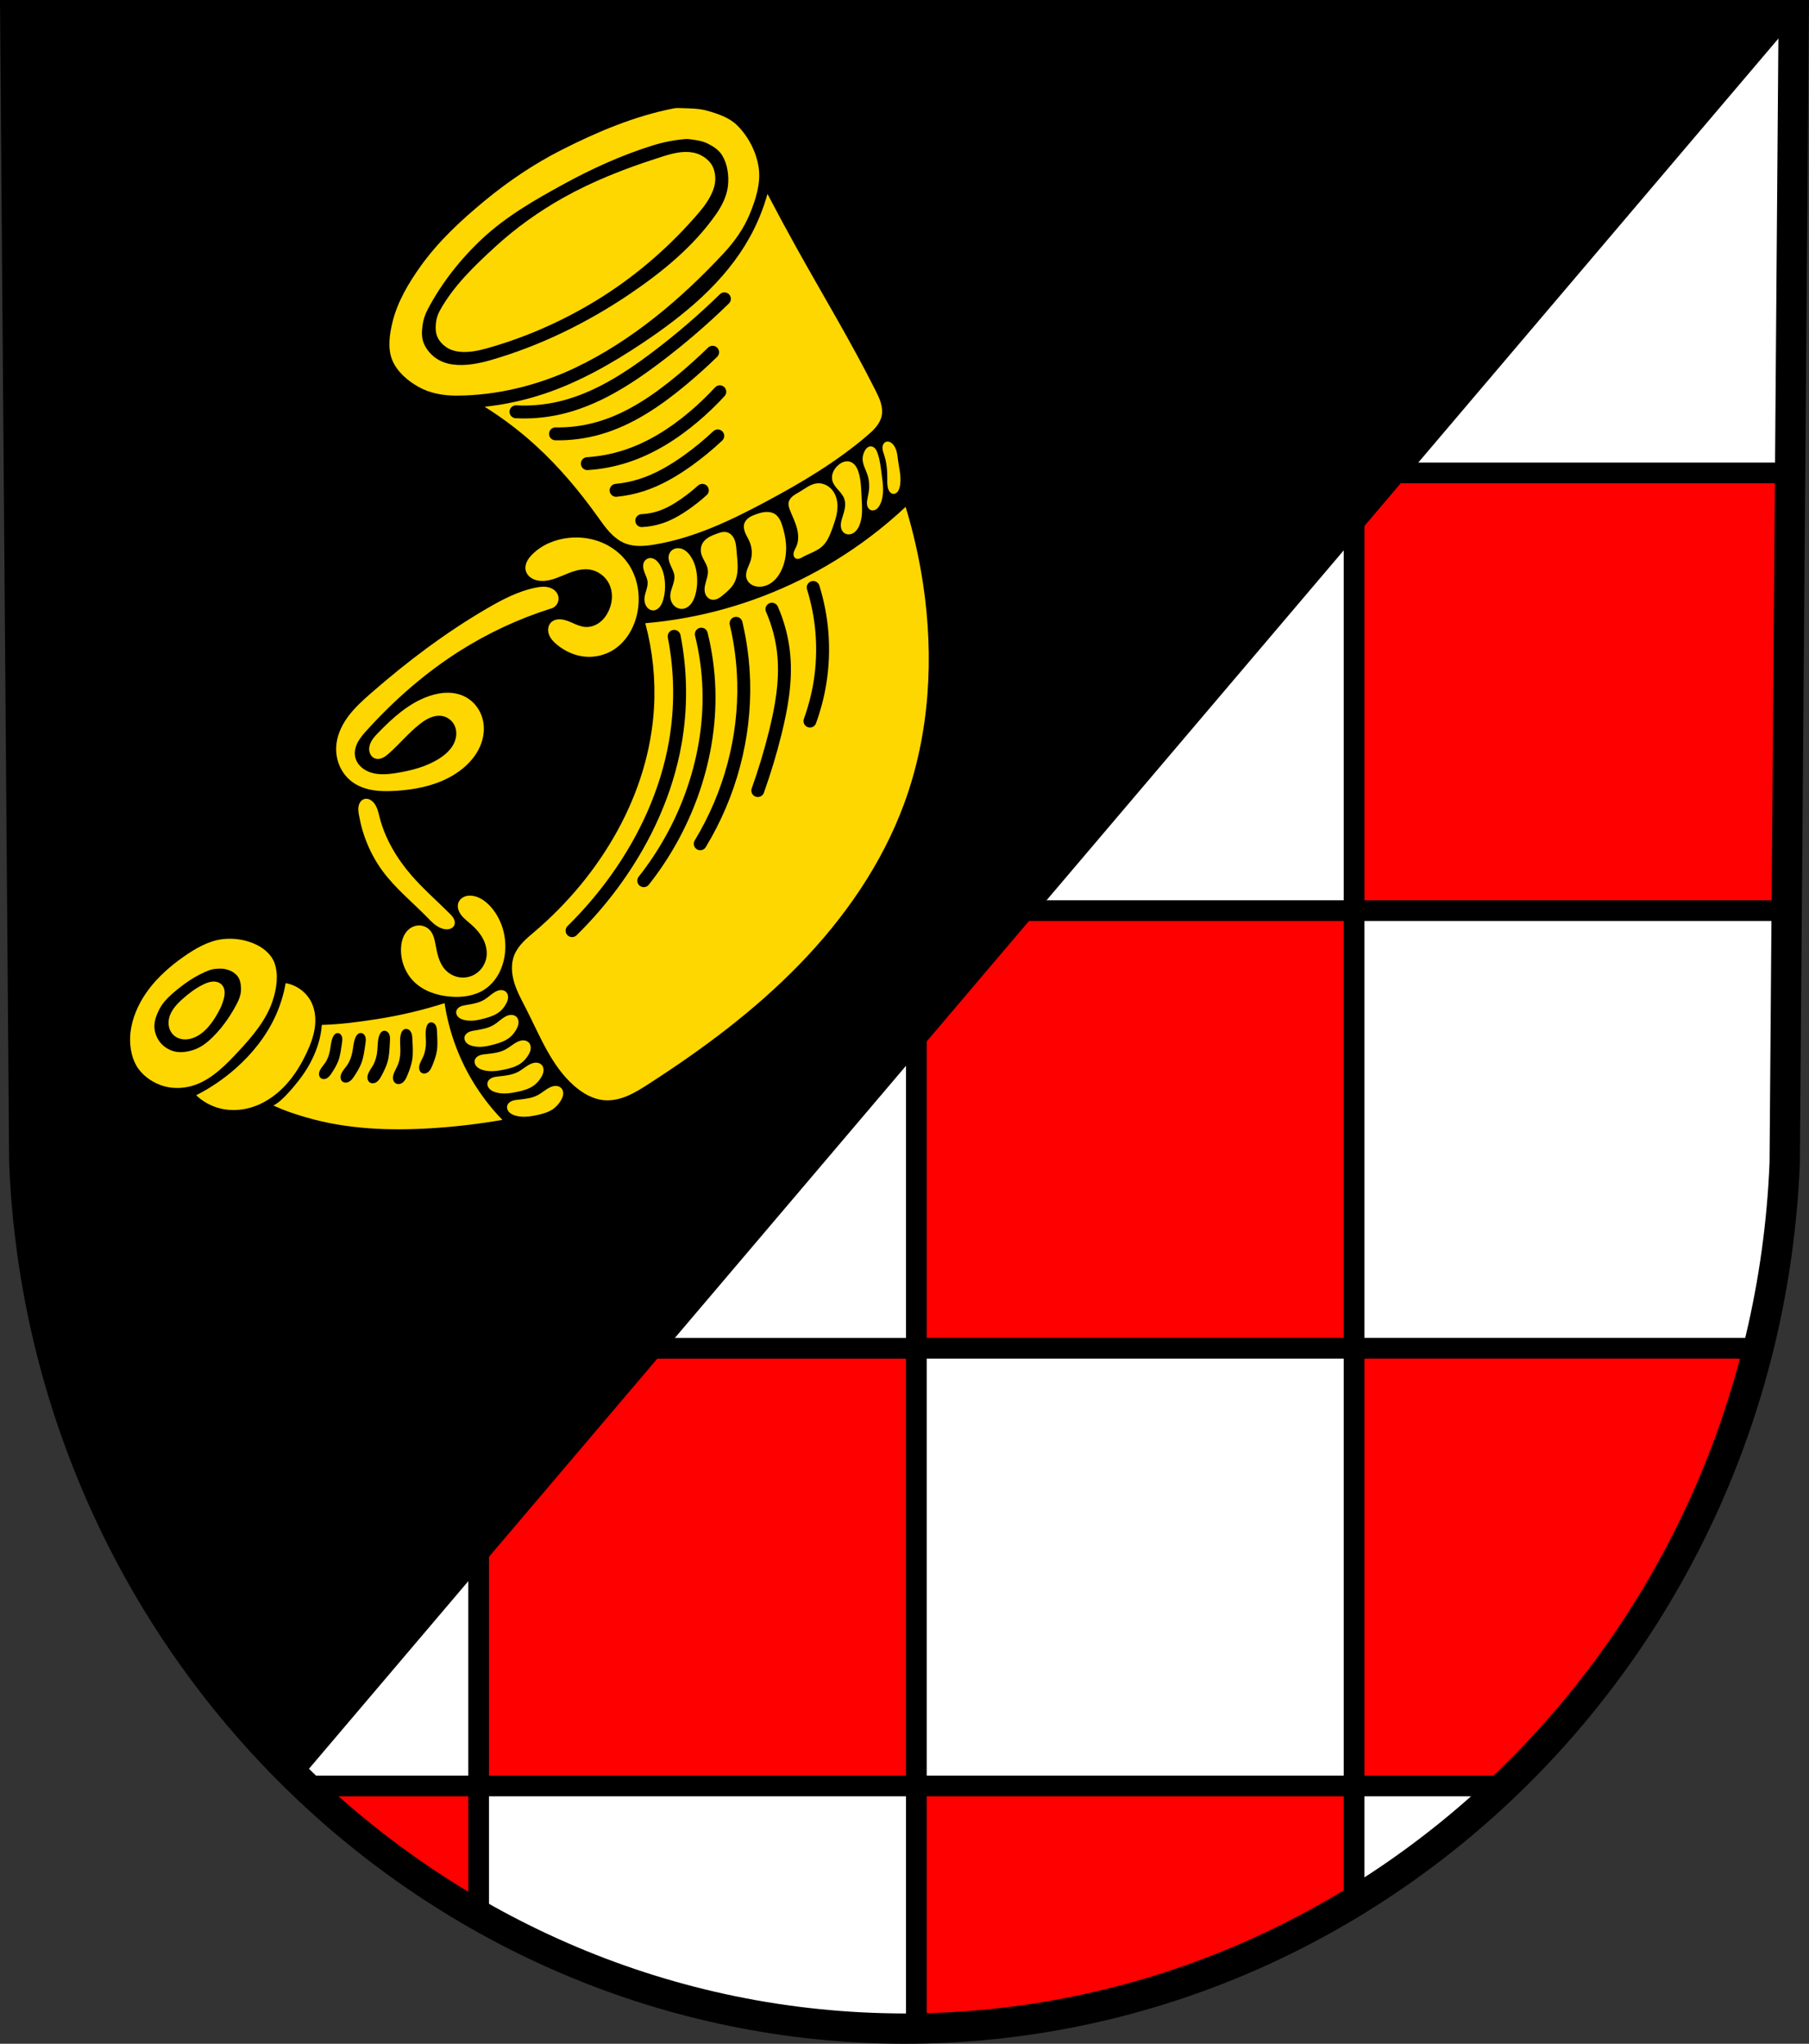 <?xml version="1.0" encoding="UTF-8" standalone="no"?>
<!-- Created with Inkscape (http://www.inkscape.org/) -->

<svg
   xmlns:dc="http://purl.org/dc/elements/1.1/"
   xmlns:cc="http://creativecommons.org/ns#"
   xmlns:rdf="http://www.w3.org/1999/02/22-rdf-syntax-ns#"
   xmlns:svg="http://www.w3.org/2000/svg"
   xmlns="http://www.w3.org/2000/svg"
   xmlns:sodipodi="http://sodipodi.sourceforge.net/DTD/sodipodi-0.dtd"
   xmlns:inkscape="http://www.inkscape.org/namespaces/inkscape"
   width="185.28mm"
   height="209.344mm"
   viewBox="0 0 185.28 209.344"
   version="1.1"
   id="svg2949"
   inkscape:version="0.92.4 (5da689c313, 2019-01-14)"
   sodipodi:docname="DEU Horbruch COA.svg">
  <rect x="0" y="0" width="185.28" height="209.344" fill="#333333" stroke="none"/>
  <defs
     id="defs2943">
    <inkscape:path-effect
       effect="spiro"
       id="path-effect1577"
       is_visible="true" />
    <inkscape:path-effect
       effect="spiro"
       id="path-effect1573"
       is_visible="true" />
    <inkscape:path-effect
       effect="spiro"
       id="path-effect1569"
       is_visible="true" />
    <inkscape:path-effect
       effect="spiro"
       id="path-effect1561"
       is_visible="true" />
    <inkscape:path-effect
       effect="spiro"
       id="path-effect1557"
       is_visible="true" />
    <inkscape:path-effect
       effect="spiro"
       id="path-effect1527"
       is_visible="true" />
    <inkscape:path-effect
       effect="spiro"
       id="path-effect1523"
       is_visible="true" />
    <inkscape:path-effect
       effect="spiro"
       id="path-effect1519"
       is_visible="true" />
    <inkscape:path-effect
       effect="spiro"
       id="path-effect1515"
       is_visible="true" />
    <inkscape:path-effect
       effect="spiro"
       id="path-effect1511"
       is_visible="true" />
    <inkscape:path-effect
       effect="spiro"
       id="path-effect1507"
       is_visible="true" />
    <inkscape:path-effect
       effect="spiro"
       id="path-effect1384"
       is_visible="true" />
    <inkscape:path-effect
       effect="spiro"
       id="path-effect1380"
       is_visible="true" />
    <inkscape:path-effect
       effect="spiro"
       id="path-effect1340"
       is_visible="true" />
    <inkscape:path-effect
       effect="spiro"
       id="path-effect1336"
       is_visible="true" />
    <inkscape:path-effect
       effect="spiro"
       id="path-effect1332"
       is_visible="true" />
    <inkscape:path-effect
       effect="spiro"
       id="path-effect1328"
       is_visible="true" />
    <inkscape:path-effect
       effect="spiro"
       id="path-effect1288"
       is_visible="true" />
    <inkscape:path-effect
       effect="spiro"
       id="path-effect1284"
       is_visible="true" />
    <inkscape:path-effect
       effect="spiro"
       id="path-effect1244"
       is_visible="true" />
    <inkscape:path-effect
       effect="spiro"
       id="path-effect1142"
       is_visible="true" />
    <inkscape:path-effect
       effect="spiro"
       id="path-effect1100"
       is_visible="true" />
    <inkscape:path-effect
       effect="spiro"
       id="path-effect996"
       is_visible="true" />
    <inkscape:path-effect
       effect="spiro"
       id="path-effect992"
       is_visible="true" />
    <inkscape:path-effect
       effect="spiro"
       id="path-effect952"
       is_visible="true" />
    <inkscape:path-effect
       effect="spiro"
       id="path-effect947"
       is_visible="true" />
    <inkscape:path-effect
       effect="spiro"
       id="path-effect943"
       is_visible="true" />
    <inkscape:path-effect
       effect="spiro"
       id="path-effect903"
       is_visible="true" />
    <inkscape:path-effect
       effect="spiro"
       id="path-effect899"
       is_visible="true" />
    <inkscape:path-effect
       effect="spiro"
       id="path-effect857"
       is_visible="true" />
    <inkscape:path-effect
       effect="spiro"
       id="path-effect1182"
       is_visible="true" />
    <inkscape:path-effect
       effect="spiro"
       id="path-effect1132"
       is_visible="true" />
    <inkscape:path-effect
       effect="spiro"
       id="path-effect1128"
       is_visible="true" />
    <inkscape:path-effect
       effect="spiro"
       id="path-effect1030"
       is_visible="true" />
    <inkscape:path-effect
       effect="spiro"
       id="path-effect1026"
       is_visible="true" />
    <inkscape:path-effect
       effect="spiro"
       id="path-effect1030-5"
       is_visible="true" />
    <inkscape:path-effect
       effect="spiro"
       id="path-effect1182-0"
       is_visible="true" />
    <inkscape:path-effect
       effect="spiro"
       id="path-effect857-4"
       is_visible="true" />
    <inkscape:path-effect
       effect="spiro"
       id="path-effect996-3"
       is_visible="true" />
    <inkscape:path-effect
       effect="spiro"
       id="path-effect996-38"
       is_visible="true" />
    <inkscape:path-effect
       effect="spiro"
       id="path-effect996-38-1"
       is_visible="true" />
    <inkscape:path-effect
       effect="spiro"
       id="path-effect996-38-1-0"
       is_visible="true" />
    <inkscape:path-effect
       effect="spiro"
       id="path-effect1100-6"
       is_visible="true" />
    <inkscape:path-effect
       effect="spiro"
       id="path-effect1142-4"
       is_visible="true" />
    <inkscape:path-effect
       effect="spiro"
       id="path-effect1142-4-5"
       is_visible="true" />
    <inkscape:path-effect
       effect="spiro"
       id="path-effect1142-4-5-2"
       is_visible="true" />
    <inkscape:path-effect
       effect="spiro"
       id="path-effect1142-4-5-1"
       is_visible="true" />
    <inkscape:path-effect
       effect="spiro"
       id="path-effect1244-2"
       is_visible="true" />
    <inkscape:path-effect
       effect="spiro"
       id="path-effect1244-9"
       is_visible="true" />
    <inkscape:path-effect
       effect="spiro"
       id="path-effect1384-3"
       is_visible="true" />
    <inkscape:path-effect
       effect="spiro"
       id="path-effect1384-3-5"
       is_visible="true" />
    <inkscape:path-effect
       effect="spiro"
       id="path-effect1384-3-5-4"
       is_visible="true" />
    <inkscape:path-effect
       effect="spiro"
       id="path-effect1384-3-5-4-0"
       is_visible="true" />
  </defs>
  <sodipodi:namedview
     id="base"
     pagecolor="#ffffff"
     bordercolor="#666666"
     borderopacity="1.0"
     inkscape:pageopacity="0.0"
     inkscape:pageshadow="2"
     inkscape:zoom="0.6926014"
     inkscape:cx="350.13464"
     inkscape:cy="395.60996"
     inkscape:document-units="mm"
     inkscape:current-layer="layer1"
     showgrid="false"
     inkscape:window-width="1366"
     inkscape:window-height="745"
     inkscape:window-x="-8"
     inkscape:window-y="-8"
     inkscape:window-maximized="1"
     fit-margin-top="0"
     fit-margin-left="0"
     fit-margin-right="0"
     fit-margin-bottom="0"
     inkscape:snap-midpoints="true"
     inkscape:snap-smooth-nodes="true"
     inkscape:snap-nodes="false" />
  <g
     inkscape:label="Ebene 1"
     inkscape:groupmode="layer"
     id="layer1"
     transform="translate(0.867,-5.474)">
    <path
       style="fill:#ffffff;fill-rule:evenodd;stroke:none;stroke-width:3.104;stroke-opacity:1"
       inkscape:connector-curvature="0"
       d="M 182.848,7.026 181.924,124.607 c -2.016,49.459 -41.847,88.631 -90.152,88.658 C 43.512,213.205 3.665,174.019 1.621,124.607 L 0.697,7.026 H 91.77 Z"
       id="path10563-0-6-7-7-5"
       sodipodi:nodetypes="ccccccc" />
    <path
       style="fill:#ff0000;fill-opacity:1;stroke:#000000;stroke-width:8;stroke-linecap:round;stroke-linejoin:round;stroke-miterlimit:4;stroke-dasharray:none;stroke-opacity:1;paint-order:markers fill stroke"
       d="M 523.342 182.809 L 523.342 351.979 L 691.637 351.979 L 692.514 240.377 L 692.514 182.809 L 523.342 182.809 z M 523.342 351.979 L 354.17 351.979 L 354.17 521.148 L 523.342 521.148 L 523.342 351.979 z M 523.342 521.148 L 523.342 690.322 L 583.555 690.322 C 630.243 645.333 664.649 587.011 680.838 521.148 L 523.342 521.148 z M 523.342 690.322 L 354.168 690.322 L 354.168 785.326 C 415.747 784.555 473.564 766.949 523.342 736.74 L 523.342 690.322 z M 354.168 690.322 L 354.168 521.152 L 184.996 521.152 L 184.996 690.322 L 354.168 690.322 z M 184.996 690.322 L 116.938 690.322 C 137.434 710.055 160.277 727.236 184.996 741.344 L 184.996 690.322 z "
       transform="matrix(0.265,0,0,0.265,-0.867,5.474)"
       id="rect920-1" />
    <path
       style="fill:#000000;stroke:#000000;stroke-width:1px;stroke-linecap:butt;stroke-linejoin:miter;stroke-opacity:1"
       d="M 5.912 5.867 L 9.404 450.266 C 13.28 543.928 53.097 627.863 114.834 688.303 L 694.355 5.867 L 350.127 5.867 L 5.912 5.867 z "
       transform="matrix(0.265,0,0,0.265,-0.867,5.474)"
       id="path887" />
    <path
       style="fill:none;fill-rule:evenodd;stroke:#000000;stroke-width:3.104;stroke-opacity:1"
       inkscape:connector-curvature="0"
       d="M 182.848,7.026 181.924,124.607 c -2.016,49.459 -41.847,88.631 -90.152,88.658 C 43.512,213.205 3.665,174.019 1.621,124.607 L 0.697,7.026 H 91.77 Z"
       id="path10563-0-6-7-7"
       sodipodi:nodetypes="ccccccc" />
    <path
       style="fill:#ffd700;fill-opacity:1;stroke:none;stroke-width:1px;stroke-linecap:butt;stroke-linejoin:miter;stroke-opacity:1"
       d="M 261.975 41.756 C 261.432 41.761 260.892 41.796 260.361 41.9 C 245.235 44.863 230.746 50.993 217.002 57.971 C 206.421 63.342 196.463 70.062 187.312 77.617 C 178.231 85.116 169.436 93.276 162.592 102.861 C 157.873 109.47 153.556 116.736 151.664 124.633 C 150.537 129.339 149.77 134.666 151.59 139.15 C 153.423 143.668 157.58 147.208 161.834 149.59 C 166.158 152.011 171.368 152.929 176.324 152.922 C 192.004 152.898 207.969 148.961 222.137 142.242 C 244.047 131.851 263.235 115.583 279.756 97.832 C 283.889 93.391 287.507 88.271 289.805 82.656 C 292.082 77.091 294.08 70.904 293.246 64.949 C 292.386 58.808 289.245 52.704 284.814 48.365 C 281.757 45.371 277.368 43.953 273.25 42.787 C 270.14 41.907 266.834 41.911 263.604 41.797 C 263.063 41.778 262.517 41.751 261.975 41.756 z M 265.652 53.732 C 265.957 53.739 266.261 53.763 266.562 53.803 C 268.966 54.122 271.462 54.448 273.627 55.541 C 275.781 56.629 277.973 58.088 279.193 60.17 C 281.19 63.575 281.78 67.89 281.355 71.814 C 280.923 75.815 278.976 79.644 276.664 82.938 C 268.017 95.255 255.96 105.134 243.498 113.572 C 227.085 124.686 208.857 133.646 189.814 139.15 C 185.064 140.524 179.988 141.518 175.082 140.898 C 172.632 140.589 170.151 139.702 168.172 138.225 C 166.207 136.758 164.534 134.701 163.676 132.404 C 162.905 130.341 163.014 127.993 163.297 125.809 C 163.582 123.606 164.323 121.437 165.361 119.475 C 170.733 109.321 178.046 100.052 186.441 92.211 C 195.67 83.591 206.839 77.186 217.922 71.133 C 228.858 65.159 240.315 59.948 252.211 56.236 C 256.274 54.969 260.498 54.128 264.738 53.762 C 265.041 53.736 265.347 53.726 265.652 53.732 z M 264.914 58.725 C 261.052 58.778 257.292 60.111 253.615 61.295 C 241.226 65.283 228.988 70.099 217.641 76.473 C 208.278 81.731 199.424 88.054 191.5 95.303 C 183.365 102.745 175.12 110.628 169.859 120.318 C 169.056 121.799 168.598 123.495 168.455 125.174 C 168.314 126.839 168.349 128.624 169.016 130.156 C 169.721 131.777 171.01 133.184 172.469 134.182 C 173.939 135.187 175.739 135.761 177.51 135.953 C 181.055 136.338 184.694 135.613 188.129 134.652 C 204.161 130.17 219.66 123.141 233.66 114.135 C 247.284 105.371 259.692 94.423 270.199 82.094 C 272.408 79.502 274.431 76.63 275.631 73.443 C 276.23 71.851 276.555 70.102 276.441 68.404 C 276.329 66.716 275.907 64.956 274.977 63.543 C 273.924 61.945 272.307 60.679 270.582 59.852 C 268.845 59.018 266.84 58.698 264.914 58.725 z M 296.625 74.951 C 294.978 80.88 292.62 86.611 289.617 91.982 C 280.105 108.998 264.54 121.787 248.322 132.604 C 236.559 140.449 224.161 147.528 210.768 152.062 C 203.17 154.635 195.291 156.371 187.316 157.23 C 194.382 161.647 201.044 166.709 207.191 172.334 C 216.146 180.527 223.984 189.887 231.041 199.762 C 232.507 201.813 233.945 203.896 235.666 205.74 C 237.387 207.584 239.416 209.195 241.771 210.096 C 245.281 211.438 249.195 211.104 252.902 210.494 C 268.245 207.969 282.521 201.14 296.229 193.799 C 309.927 186.462 323.385 178.475 335.182 168.359 C 336.391 167.323 337.587 166.259 338.592 165.023 C 339.596 163.787 340.407 162.365 340.746 160.809 C 341.117 159.11 340.908 157.325 340.412 155.658 C 339.916 153.992 339.142 152.424 338.361 150.871 C 328.903 132.059 317.988 114.021 307.754 95.619 C 303.95 88.78 300.241 81.891 296.625 74.951 z M 343.186 170.674 C 342.966 170.66 342.746 170.68 342.535 170.744 C 342.067 170.887 341.673 171.235 341.428 171.658 C 341.182 172.082 341.077 172.577 341.072 173.066 C 341.061 174.046 341.438 174.981 341.74 175.912 C 342.695 178.848 342.961 181.968 342.932 185.055 C 342.917 186.473 342.852 187.941 343.389 189.254 C 343.553 189.657 343.777 190.042 344.09 190.346 C 344.402 190.649 344.81 190.866 345.244 190.898 C 345.55 190.921 345.861 190.853 346.137 190.719 C 346.413 190.585 346.655 190.386 346.855 190.154 C 347.257 189.69 347.486 189.103 347.65 188.512 C 348.119 186.823 348.105 185.034 347.91 183.293 C 347.715 181.551 347.344 179.834 347.105 178.098 C 346.946 176.933 346.846 175.755 346.555 174.615 C 346.263 173.476 345.763 172.359 344.92 171.539 C 344.605 171.233 344.24 170.97 343.828 170.814 C 343.622 170.737 343.405 170.688 343.186 170.674 z M 336.572 172.533 C 336.049 172.525 335.54 172.75 335.139 173.086 C 334.737 173.422 334.435 173.861 334.188 174.322 C 333.665 175.296 333.367 176.397 333.393 177.502 C 333.416 178.513 333.705 179.5 334.064 180.445 C 334.424 181.391 334.855 182.309 335.182 183.266 C 335.92 185.426 336.109 187.765 335.777 190.023 C 335.62 191.091 335.35 192.138 335.182 193.203 C 335.063 193.955 334.996 194.733 335.186 195.471 C 335.28 195.84 335.44 196.195 335.674 196.496 C 335.908 196.797 336.216 197.042 336.572 197.178 C 336.931 197.315 337.33 197.337 337.707 197.264 C 338.084 197.19 338.442 197.022 338.754 196.797 C 339.377 196.347 339.813 195.683 340.15 194.992 C 341.023 193.207 341.317 191.185 341.309 189.197 C 341.301 187.21 341.002 185.236 340.746 183.266 C 340.389 180.515 340.104 177.724 339.156 175.117 C 338.934 174.507 338.67 173.899 338.248 173.406 C 338.037 173.16 337.787 172.945 337.502 172.789 C 337.217 172.633 336.897 172.538 336.572 172.533 z M 327.273 178.312 C 326.816 178.332 326.36 178.427 325.93 178.584 C 325.069 178.898 324.308 179.445 323.654 180.086 C 322.92 180.807 322.304 181.66 321.932 182.619 C 321.559 183.578 321.437 184.647 321.666 185.65 C 321.977 187.015 322.894 188.154 323.82 189.203 C 324.746 190.253 325.732 191.302 326.238 192.607 C 326.68 193.746 326.722 195.007 326.553 196.217 C 326.383 197.426 326.011 198.597 325.643 199.762 C 325.294 200.862 324.943 201.987 324.969 203.141 C 324.982 203.717 325.091 204.296 325.332 204.82 C 325.573 205.344 325.951 205.811 326.438 206.121 C 326.967 206.458 327.612 206.597 328.238 206.549 C 328.865 206.501 329.47 206.271 329.994 205.924 C 331.042 205.23 331.737 204.109 332.201 202.941 C 333.538 199.58 333.183 195.822 332.996 192.209 C 332.827 188.933 332.803 185.595 331.803 182.471 C 331.534 181.632 331.192 180.806 330.676 180.092 C 330.16 179.378 329.457 178.779 328.623 178.496 C 328.189 178.349 327.731 178.293 327.273 178.312 z M 316.549 186.811 C 316.267 186.803 315.986 186.813 315.705 186.844 C 314.473 186.978 313.308 187.484 312.232 188.102 C 311.157 188.719 310.153 189.451 309.088 190.086 C 308.181 190.627 307.225 191.1 306.408 191.77 C 306 192.104 305.628 192.489 305.338 192.93 C 305.048 193.371 304.84 193.871 304.773 194.395 C 304.67 195.202 304.901 196.012 305.172 196.779 C 305.578 197.928 306.083 199.038 306.562 200.158 C 307.319 201.925 308.018 203.736 308.328 205.633 C 308.639 207.53 308.541 209.535 307.756 211.289 C 307.408 212.066 306.927 212.795 306.75 213.627 C 306.661 214.043 306.652 214.483 306.779 214.889 C 306.907 215.295 307.179 215.663 307.557 215.859 C 307.777 215.974 308.026 216.028 308.273 216.031 C 308.521 216.035 308.767 215.99 309.004 215.916 C 309.477 215.767 309.905 215.505 310.338 215.264 C 311.6 214.561 312.945 214.024 314.25 213.406 C 315.555 212.789 316.839 212.079 317.891 211.09 C 319.788 209.305 320.772 206.779 321.666 204.332 C 322.561 201.885 323.433 199.392 323.639 196.795 C 323.742 195.496 323.675 194.177 323.363 192.912 C 323.052 191.647 322.49 190.435 321.666 189.426 C 320.952 188.551 320.041 187.836 319.01 187.377 C 318.236 187.033 317.394 186.836 316.549 186.811 z M 350.021 195.924 C 345.555 200.108 340.862 204.051 335.969 207.729 C 319.328 220.236 300.358 229.643 280.316 235.273 C 270.217 238.11 259.852 239.995 249.4 240.895 C 252.251 251.49 253.395 262.543 252.773 273.498 C 250.87 307.044 232.237 338.256 206.678 360.066 C 205.147 361.373 203.588 362.653 202.195 364.105 C 200.802 365.558 199.571 367.198 198.809 369.061 C 197.419 372.456 197.696 376.341 198.764 379.852 C 199.831 383.362 201.635 386.592 203.305 389.859 C 208.665 400.349 213.016 411.865 221.855 419.652 C 225.184 422.585 229.237 424.939 233.66 425.273 C 236.701 425.504 239.754 424.765 242.561 423.572 C 245.367 422.379 247.959 420.741 250.523 419.09 C 271.472 405.605 291.617 390.645 308.973 372.771 C 326.328 354.898 340.873 333.987 349.459 310.6 C 359.35 283.659 361.046 254.095 356.766 225.717 C 355.246 215.639 352.99 205.673 350.021 195.924 z M 295.959 197.893 C 294.688 197.971 293.453 198.346 292.252 198.768 C 291.305 199.1 290.36 199.47 289.531 200.037 C 288.703 200.604 287.992 201.391 287.682 202.346 C 287.49 202.935 287.456 203.567 287.533 204.182 C 287.61 204.796 287.795 205.394 288.031 205.967 C 288.504 207.112 289.18 208.163 289.67 209.301 C 290.689 211.667 290.861 214.403 290.066 216.854 C 289.713 217.942 289.18 218.964 288.799 220.043 C 288.417 221.122 288.19 222.304 288.477 223.412 C 288.738 224.423 289.422 225.3 290.291 225.879 C 291.16 226.457 292.203 226.748 293.246 226.791 C 295.23 226.873 297.194 226.075 298.727 224.812 C 300.259 223.55 301.386 221.849 302.189 220.033 C 303.534 216.996 304.012 213.609 303.779 210.295 C 303.613 207.931 303.095 205.6 302.389 203.338 C 302.118 202.47 301.817 201.606 301.379 200.809 C 300.941 200.011 300.36 199.279 299.607 198.768 L 299.605 198.768 C 298.552 198.052 297.23 197.814 295.959 197.893 z M 279.914 205.607 C 279.574 205.61 279.232 205.65 278.898 205.717 C 278.231 205.85 277.588 206.084 276.949 206.32 C 275.921 206.702 274.892 207.098 273.949 207.658 C 273.006 208.219 272.146 208.955 271.584 209.896 C 270.881 211.075 270.689 212.534 270.988 213.873 C 271.239 214.995 271.808 216.013 272.35 217.027 C 272.891 218.041 273.418 219.093 273.57 220.232 C 273.79 221.877 273.209 223.508 272.768 225.107 C 272.547 225.907 272.358 226.722 272.32 227.551 C 272.283 228.38 272.404 229.229 272.775 229.971 C 272.993 230.406 273.296 230.8 273.67 231.111 C 274.043 231.423 274.489 231.652 274.963 231.76 C 275.835 231.959 276.76 231.742 277.559 231.338 C 278.357 230.933 279.05 230.35 279.732 229.771 C 281.133 228.584 282.55 227.363 283.508 225.797 C 284.622 223.975 285.037 221.801 285.094 219.666 C 285.151 217.531 284.872 215.404 284.701 213.275 C 284.58 211.771 284.507 210.238 283.982 208.822 C 283.72 208.115 283.343 207.442 282.828 206.891 C 282.313 206.339 281.655 205.91 280.924 205.723 C 280.594 205.638 280.255 205.604 279.914 205.607 z M 223.072 207.758 C 222.001 207.742 220.927 207.789 219.861 207.898 C 214.631 208.437 209.481 210.54 205.756 214.252 C 204.909 215.096 204.129 216.031 203.625 217.115 C 203.121 218.2 202.908 219.451 203.213 220.607 C 203.489 221.656 204.18 222.572 205.053 223.215 C 205.926 223.858 206.973 224.241 208.043 224.42 C 209.576 224.677 211.155 224.527 212.666 224.166 C 214.177 223.805 215.631 223.235 217.066 222.641 C 218.757 221.941 220.438 221.203 222.193 220.688 C 223.949 220.172 225.796 219.881 227.613 220.1 C 230.882 220.493 233.883 222.623 235.367 225.562 C 236.166 227.145 236.541 228.931 236.518 230.703 C 236.494 232.475 236.078 234.234 235.367 235.857 C 234.568 237.683 233.378 239.363 231.791 240.568 C 230.204 241.774 228.205 242.478 226.217 242.338 C 224.592 242.224 223.059 241.569 221.568 240.912 C 220.078 240.255 218.56 239.579 216.939 239.416 C 216.207 239.342 215.458 239.376 214.75 239.576 C 214.042 239.776 213.375 240.149 212.873 240.688 C 212.307 241.294 211.969 242.096 211.873 242.92 C 211.777 243.744 211.913 244.587 212.211 245.361 C 212.806 246.91 214.006 248.148 215.287 249.201 C 218.258 251.644 221.885 253.341 225.707 253.777 C 229.619 254.224 233.676 253.317 237.018 251.234 C 241.958 248.156 245.105 242.7 246.295 237.002 C 247.693 230.304 246.495 222.972 242.482 217.43 C 239.97 213.959 236.432 211.265 232.467 209.643 C 229.493 208.426 226.287 207.806 223.072 207.758 z M 261.846 211.885 C 261.168 211.922 260.498 212.138 259.936 212.518 C 259.373 212.898 258.921 213.441 258.666 214.07 C 258.385 214.764 258.346 215.54 258.461 216.279 C 258.576 217.019 258.838 217.729 259.139 218.414 C 259.741 219.785 260.518 221.126 260.652 222.617 C 260.769 223.906 260.391 225.183 259.979 226.41 C 259.566 227.637 259.109 228.875 259.062 230.168 C 259.014 231.494 259.428 232.853 260.299 233.854 C 260.734 234.354 261.279 234.76 261.889 235.021 C 262.498 235.283 263.172 235.397 263.832 235.336 C 265.045 235.223 266.151 234.523 266.941 233.596 C 267.731 232.669 268.234 231.528 268.602 230.367 C 269.371 227.939 269.595 225.354 269.398 222.814 C 269.181 220.003 268.428 217.178 266.814 214.865 C 266.237 214.037 265.545 213.275 264.701 212.721 C 263.858 212.166 262.853 211.83 261.846 211.885 z M 251.203 215.699 C 250.684 215.731 250.169 215.918 249.738 216.246 C 249.307 216.574 248.961 217.043 248.766 217.586 C 248.55 218.184 248.521 218.852 248.609 219.49 C 248.698 220.128 248.898 220.741 249.129 221.332 C 249.59 222.514 250.186 223.671 250.289 224.957 C 250.378 226.069 250.088 227.172 249.771 228.23 C 249.455 229.289 249.106 230.357 249.07 231.473 C 249.034 232.616 249.35 233.787 250.018 234.65 C 250.351 235.082 250.769 235.433 251.236 235.658 C 251.704 235.884 252.22 235.983 252.727 235.93 C 253.656 235.832 254.504 235.227 255.109 234.428 C 255.715 233.628 256.099 232.644 256.381 231.643 C 256.97 229.548 257.141 227.319 256.99 225.129 C 256.824 222.704 256.246 220.266 255.01 218.271 C 254.567 217.557 254.039 216.9 253.393 216.422 C 252.746 215.944 251.976 215.652 251.203 215.699 z M 209.557 226.799 C 208.63 226.84 207.701 226.996 206.793 227.188 C 200.201 228.575 194.132 231.748 188.311 235.137 C 172.265 244.477 157.377 255.716 143.395 267.93 C 140.386 270.558 137.399 273.252 134.955 276.412 C 132.512 279.572 130.618 283.251 130.078 287.209 C 129.692 290.038 130.018 292.969 131.076 295.621 C 132.134 298.273 133.929 300.636 136.24 302.312 C 138.558 303.995 141.337 304.963 144.164 305.424 C 146.991 305.885 149.875 305.857 152.734 305.691 C 162.096 305.148 171.754 302.937 178.969 296.947 C 181.464 294.876 183.629 292.367 185.086 289.471 C 186.543 286.574 187.271 283.276 186.918 280.053 C 186.675 277.827 185.916 275.654 184.686 273.783 C 183.455 271.912 181.752 270.349 179.764 269.32 C 177.615 268.209 175.169 267.732 172.75 267.764 C 170.331 267.795 167.937 268.322 165.654 269.123 C 158.018 271.802 151.804 277.418 146.176 283.232 C 145.195 284.246 144.215 285.285 143.529 286.518 C 142.843 287.75 142.473 289.214 142.799 290.586 C 142.935 291.158 143.191 291.706 143.564 292.16 C 143.938 292.615 144.429 292.975 144.984 293.17 C 145.457 293.336 145.968 293.383 146.467 293.33 C 146.965 293.277 147.453 293.127 147.908 292.918 C 148.819 292.5 149.6 291.849 150.35 291.184 C 154.451 287.541 157.956 283.237 162.275 279.855 C 163.584 278.831 164.976 277.886 166.527 277.289 C 168.078 276.692 169.806 276.46 171.416 276.873 C 173.348 277.369 175.004 278.817 175.789 280.65 C 176.285 281.808 176.446 283.096 176.312 284.348 C 176.179 285.599 175.758 286.814 175.143 287.912 C 173.913 290.109 171.945 291.81 169.826 293.17 C 164.962 296.293 159.233 297.791 153.529 298.734 C 151.415 299.084 149.276 299.365 147.135 299.264 C 144.994 299.162 142.838 298.662 141.01 297.543 C 140.073 296.969 139.227 296.235 138.566 295.357 C 137.905 294.48 137.43 293.456 137.232 292.375 C 136.886 290.483 137.405 288.513 138.316 286.818 C 139.228 285.124 140.512 283.665 141.805 282.24 C 152.478 270.474 164.534 259.903 177.975 251.434 C 188.761 244.637 200.412 239.214 212.557 235.336 C 213.748 235.124 214.825 234.344 215.396 233.277 C 215.968 232.211 216.021 230.881 215.537 229.771 C 215.207 229.015 214.646 228.371 213.971 227.896 C 213.296 227.422 212.509 227.115 211.701 226.949 C 211.297 226.867 210.89 226.819 210.48 226.799 C 210.173 226.784 209.865 226.785 209.557 226.799 z M 141.697 308.746 C 141.419 308.732 141.14 308.757 140.871 308.828 C 140.293 308.981 139.778 309.341 139.398 309.803 C 139.018 310.265 138.769 310.826 138.631 311.408 C 138.355 312.572 138.519 313.792 138.723 314.971 C 140.079 322.815 143.199 330.372 147.934 336.771 C 152.848 343.413 159.352 348.674 165.129 354.58 C 166.134 355.607 167.125 356.661 168.275 357.521 C 169.426 358.382 170.761 359.047 172.191 359.186 C 172.849 359.249 173.526 359.198 174.139 358.951 C 174.751 358.705 175.295 358.25 175.57 357.65 C 175.755 357.249 175.814 356.797 175.771 356.357 C 175.729 355.918 175.588 355.491 175.387 355.098 C 174.984 354.312 174.352 353.669 173.727 353.045 C 168.804 348.138 163.538 343.561 158.988 338.307 C 153.361 331.808 148.847 324.216 146.705 315.891 C 146.421 314.786 146.179 313.666 145.775 312.6 C 145.372 311.533 144.793 310.509 143.941 309.75 C 143.526 309.38 143.046 309.077 142.518 308.902 C 142.253 308.815 141.975 308.76 141.697 308.746 z M 181.514 346.189 C 180.885 346.202 180.263 346.305 179.674 346.523 C 179.085 346.742 178.535 347.074 178.084 347.512 C 177.633 347.95 177.284 348.496 177.098 349.096 C 176.808 350.03 176.925 351.058 177.277 351.971 C 177.702 353.072 178.447 354.023 179.285 354.854 C 180.123 355.684 181.058 356.408 181.949 357.182 C 183.761 358.754 185.407 360.554 186.557 362.66 C 187.706 364.766 188.337 367.201 188.061 369.584 C 187.872 371.211 187.26 372.788 186.291 374.109 C 185.322 375.43 183.996 376.491 182.488 377.133 C 180.701 377.893 178.668 378.055 176.779 377.602 C 174.891 377.148 173.156 376.084 171.885 374.615 C 170.742 373.295 169.984 371.68 169.457 370.016 C 168.93 368.351 168.622 366.625 168.291 364.91 C 168.104 363.943 167.907 362.974 167.58 362.045 C 167.253 361.115 166.789 360.22 166.119 359.498 C 165.301 358.617 164.189 358.017 163.006 357.803 C 161.823 357.588 160.576 357.756 159.484 358.26 C 157.985 358.952 156.815 360.251 156.09 361.734 C 155.365 363.218 155.058 364.878 154.99 366.527 C 154.794 371.289 156.627 376.126 160.023 379.469 C 163.697 383.085 168.903 384.796 174.041 385.219 C 178.572 385.591 183.341 384.986 187.162 382.523 C 189.397 381.083 191.229 379.051 192.549 376.742 C 193.869 374.434 194.686 371.856 195.07 369.225 C 196.027 362.682 194.186 355.711 189.857 350.713 C 188.132 348.721 185.951 347.004 183.387 346.398 C 182.775 346.254 182.142 346.177 181.514 346.189 z M 89.445 362.855 C 88.255 362.824 87.069 362.881 85.908 363.025 C 80.548 363.693 75.571 366.602 71.135 369.684 C 64.924 373.998 59.097 379.343 55.178 385.811 C 52.405 390.386 50.434 395.751 50.289 401.1 C 50.179 405.188 51.035 409.626 53.389 412.971 C 55.733 416.302 59.554 418.769 63.477 419.869 C 67.429 420.978 71.932 420.66 75.775 419.217 C 82.307 416.764 87.488 411.402 92.242 406.295 C 97.571 400.57 102.919 394.275 105.369 386.848 C 106.919 382.149 107.764 376.648 106.016 372.02 C 104.947 369.19 102.394 366.905 99.727 365.48 C 96.631 363.828 93.017 362.948 89.445 362.855 z M 84.92 374.398 C 85.699 374.38 86.491 374.439 87.248 374.627 C 88.257 374.878 89.274 375.226 90.133 375.811 C 90.99 376.394 91.823 377.127 92.285 378.055 C 93.056 379.603 93.252 381.454 93.111 383.178 C 92.969 384.928 92.262 386.621 91.441 388.174 C 88.692 393.375 85.153 398.311 80.762 402.227 C 78.983 403.812 76.884 405.151 74.613 405.873 C 72.363 406.589 69.849 406.986 67.551 406.441 C 65.471 405.949 63.453 404.745 62.07 403.115 C 60.688 401.486 59.805 399.301 59.682 397.168 C 59.539 394.7 60.494 392.207 61.635 390.014 C 62.789 387.794 64.55 385.891 66.428 384.238 C 70.759 380.426 75.633 376.969 81.043 374.963 C 82.267 374.509 83.614 374.429 84.92 374.398 z M 82.246 379.408 C 80.934 379.482 79.684 379.982 78.506 380.562 C 75.523 382.032 72.842 384.057 70.381 386.293 C 69.121 387.437 67.906 388.65 66.947 390.057 C 65.989 391.463 65.293 393.08 65.162 394.777 C 65.084 395.79 65.211 396.822 65.564 397.773 C 65.918 398.725 66.5 399.595 67.27 400.258 C 68.379 401.214 69.847 401.71 71.311 401.762 C 72.774 401.813 74.233 401.44 75.561 400.82 C 78.91 399.257 81.342 396.232 83.291 393.092 C 84.679 390.856 85.899 388.481 86.523 385.924 C 86.739 385.04 86.882 384.128 86.807 383.221 C 86.731 382.314 86.423 381.407 85.82 380.725 C 85.385 380.232 84.81 379.873 84.189 379.658 C 83.569 379.444 82.902 379.371 82.246 379.408 z M 110.396 380.021 C 109.648 384.332 108.353 388.547 106.553 392.535 C 103.042 400.31 97.633 407.152 91.256 412.818 C 86.587 416.966 81.387 420.514 75.822 423.348 C 78.47 425.874 81.799 427.676 85.361 428.514 C 89.757 429.547 94.447 429.098 98.678 427.52 C 103.271 425.805 107.32 422.801 110.615 419.17 C 113.91 415.539 116.475 411.293 118.551 406.852 C 119.979 403.794 121.195 400.599 121.668 397.258 C 122.141 393.916 121.833 390.401 120.34 387.375 C 118.446 383.535 114.623 380.708 110.396 380.021 z M 193.49 382.701 C 192.738 382.744 192.016 383.025 191.359 383.395 C 189.896 384.217 188.715 385.466 187.285 386.346 C 185.188 387.636 182.688 388.062 180.258 388.455 C 179.432 388.589 178.591 388.725 177.846 389.105 C 177.473 389.296 177.129 389.547 176.857 389.865 C 176.586 390.183 176.39 390.571 176.324 390.984 C 176.261 391.38 176.32 391.791 176.471 392.162 C 176.621 392.534 176.862 392.867 177.152 393.143 C 177.734 393.694 178.5 394.014 179.275 394.217 C 181.895 394.903 184.672 394.365 187.285 393.654 C 189.385 393.084 191.511 392.373 193.188 390.984 C 194.168 390.172 194.964 389.149 195.576 388.033 C 195.977 387.303 196.307 386.513 196.365 385.682 C 196.395 385.266 196.353 384.843 196.225 384.447 C 196.096 384.051 195.878 383.682 195.576 383.395 C 195.03 382.875 194.242 382.658 193.49 382.701 z M 171.826 387.752 C 163.245 390.491 154.45 392.561 145.547 393.936 C 138.337 395.049 131.681 395.956 124.389 396.152 C 123.989 401.15 122.664 405.155 120.721 409.252 C 118.452 414.035 115.145 418.325 111.586 422.244 C 109.839 424.168 107.831 426.202 105.668 427.32 C 110.033 429.333 113.671 430.525 118.283 431.879 C 133.928 436.47 150.494 437.101 166.768 436.094 C 175.953 435.525 185.107 434.446 194.172 432.861 C 189.645 428.198 185.674 422.999 182.367 417.404 C 176.997 408.318 173.396 398.189 171.826 387.752 z M 197.41 392.285 C 196.626 392.33 195.874 392.625 195.189 393.01 C 193.664 393.868 192.433 395.17 190.943 396.088 C 188.758 397.434 186.154 397.877 183.621 398.287 C 182.761 398.426 181.884 398.57 181.107 398.967 C 180.719 399.165 180.361 399.428 180.078 399.76 C 179.795 400.092 179.59 400.497 179.521 400.928 C 179.456 401.341 179.516 401.769 179.674 402.156 C 179.831 402.544 180.082 402.892 180.385 403.18 C 180.991 403.755 181.79 404.087 182.598 404.299 C 185.328 405.014 188.22 404.454 190.943 403.713 C 193.132 403.117 195.347 402.376 197.094 400.928 C 198.116 400.08 198.946 399.012 199.584 397.848 C 200.002 397.086 200.343 396.262 200.404 395.395 C 200.435 394.961 200.394 394.521 200.26 394.107 C 200.126 393.694 199.898 393.309 199.584 393.01 C 199.015 392.468 198.194 392.24 197.41 392.285 z M 166.66 395.154 C 166.988 395.153 167.316 395.255 167.596 395.43 C 167.968 395.662 168.257 396.014 168.453 396.408 C 168.845 397.196 168.874 398.109 168.91 398.988 C 169.012 401.475 169.228 403.984 168.809 406.438 C 168.498 408.255 167.845 409.994 167.156 411.703 C 166.789 412.615 166.388 413.552 165.666 414.217 C 165.305 414.549 164.864 414.803 164.385 414.904 C 163.905 415.005 163.385 414.942 162.965 414.689 C 162.702 414.531 162.483 414.302 162.324 414.039 C 162.166 413.776 162.063 413.48 162.016 413.176 C 161.918 412.568 162.028 411.942 162.217 411.355 C 162.571 410.257 163.197 409.271 163.648 408.209 C 164.384 406.479 164.642 404.573 164.623 402.693 C 164.605 400.883 164.339 399.047 164.732 397.279 C 164.833 396.827 164.981 396.376 165.24 395.992 C 165.5 395.608 165.883 395.295 166.334 395.191 C 166.441 395.169 166.551 395.154 166.66 395.154 z M 156.953 397.699 C 157.309 397.698 157.666 397.807 157.969 397.994 C 158.373 398.244 158.684 398.626 158.896 399.051 C 159.321 399.899 159.353 400.882 159.393 401.83 C 159.503 404.51 159.738 407.214 159.283 409.857 C 158.946 411.816 158.238 413.691 157.49 415.533 C 157.092 416.515 156.658 417.526 155.875 418.242 C 155.483 418.6 155.007 418.875 154.486 418.984 C 153.966 419.092 153.403 419.025 152.947 418.752 C 152.662 418.581 152.424 418.335 152.252 418.051 C 152.081 417.767 151.968 417.447 151.916 417.119 C 151.81 416.464 151.93 415.79 152.135 415.158 C 152.519 413.975 153.198 412.91 153.688 411.766 C 154.485 409.901 154.765 407.848 154.744 405.822 C 154.724 403.871 154.436 401.893 154.863 399.988 C 154.973 399.501 155.131 399.015 155.412 398.602 C 155.694 398.188 156.111 397.85 156.6 397.738 C 156.716 397.712 156.835 397.7 156.953 397.699 z M 148.75 398.422 C 149.092 398.456 149.426 398.596 149.699 398.807 C 150.064 399.088 150.327 399.486 150.49 399.916 C 150.816 400.776 150.75 401.727 150.695 402.645 C 150.539 405.24 150.502 407.874 149.805 410.379 C 149.288 412.234 148.423 413.972 147.523 415.676 C 147.044 416.584 146.527 417.517 145.703 418.131 C 145.291 418.438 144.806 418.655 144.295 418.709 C 143.783 418.762 143.246 418.642 142.834 418.334 C 142.576 418.141 142.373 417.88 142.234 417.59 C 142.097 417.299 142.02 416.979 142.002 416.658 C 141.964 416.016 142.145 415.378 142.404 414.789 C 142.89 413.685 143.647 412.725 144.23 411.67 C 145.181 409.95 145.65 407.997 145.828 406.041 C 146 404.157 145.918 402.221 146.516 400.426 C 146.669 399.966 146.868 399.514 147.18 399.143 C 147.491 398.771 147.925 398.485 148.406 398.426 C 148.521 398.411 148.636 398.411 148.75 398.422 z M 139.381 399.279 C 139.826 399.264 140.264 399.457 140.59 399.76 C 140.916 400.063 141.133 400.47 141.252 400.898 C 141.49 401.756 141.343 402.667 141.209 403.547 C 140.831 406.034 140.563 408.565 139.672 410.918 C 139.012 412.661 138.027 414.26 137.012 415.822 C 136.471 416.655 135.893 417.508 135.047 418.027 C 134.624 418.287 134.137 418.453 133.641 418.461 C 133.144 418.469 132.638 418.305 132.27 417.973 C 132.038 417.764 131.865 417.493 131.758 417.201 C 131.652 416.909 131.606 416.596 131.617 416.285 C 131.638 415.663 131.867 415.062 132.168 414.518 C 132.732 413.497 133.546 412.64 134.199 411.674 C 135.264 410.1 135.889 408.26 136.232 406.391 C 136.563 404.591 136.652 402.716 137.385 401.039 C 137.572 400.61 137.806 400.192 138.139 399.861 C 138.471 399.531 138.912 399.294 139.381 399.279 z M 130.463 399.307 C 130.874 399.295 131.279 399.471 131.58 399.752 C 131.881 400.033 132.084 400.411 132.193 400.809 C 132.413 401.604 132.276 402.448 132.152 403.264 C 131.803 405.57 131.555 407.92 130.732 410.102 C 130.123 411.718 129.213 413.201 128.275 414.65 C 127.775 415.423 127.241 416.214 126.459 416.695 C 126.068 416.936 125.617 417.091 125.158 417.098 C 124.699 417.106 124.233 416.953 123.893 416.645 C 123.679 416.451 123.519 416.201 123.42 415.93 C 123.322 415.659 123.281 415.367 123.291 415.078 C 123.31 414.501 123.521 413.945 123.799 413.439 C 124.32 412.493 125.072 411.698 125.676 410.803 C 126.66 409.343 127.235 407.636 127.553 405.902 C 127.859 404.233 127.942 402.495 128.619 400.939 C 128.792 400.541 129.007 400.154 129.314 399.848 C 129.621 399.541 130.03 399.321 130.463 399.307 z M 202.23 402.125 C 201.428 402.125 200.643 402.381 199.922 402.734 C 198.315 403.521 196.982 404.779 195.408 405.629 C 193.1 406.875 190.417 407.176 187.809 407.445 C 186.922 407.537 186.019 407.632 185.203 407.992 C 184.795 408.172 184.414 408.418 184.105 408.74 C 183.797 409.063 183.566 409.462 183.471 409.898 C 183.38 410.316 183.415 410.759 183.553 411.164 C 183.69 411.569 183.926 411.936 184.219 412.248 C 184.803 412.871 185.598 413.26 186.41 413.523 C 189.154 414.414 192.139 414.011 194.961 413.414 C 197.229 412.934 199.533 412.306 201.4 410.93 C 202.493 410.125 203.401 409.083 204.121 407.932 C 204.592 407.178 204.99 406.358 205.104 405.477 C 205.16 405.036 205.144 404.582 205.031 404.152 C 204.919 403.722 204.709 403.317 204.406 402.992 C 203.858 402.405 203.033 402.125 202.23 402.125 z M 207.184 410.74 C 206.381 410.74 205.596 410.996 204.875 411.35 C 203.268 412.136 201.935 413.394 200.361 414.244 C 198.053 415.491 195.37 415.791 192.762 416.061 C 191.875 416.152 190.972 416.248 190.156 416.607 C 189.749 416.787 189.367 417.035 189.059 417.357 C 188.75 417.68 188.517 418.08 188.422 418.516 C 188.331 418.934 188.368 419.374 188.506 419.779 C 188.643 420.184 188.88 420.554 189.172 420.865 C 189.756 421.489 190.551 421.875 191.363 422.139 C 194.107 423.03 197.092 422.628 199.914 422.031 C 202.182 421.552 204.486 420.923 206.354 419.547 C 207.446 418.742 208.354 417.7 209.074 416.549 C 209.545 415.795 209.944 414.974 210.057 414.092 C 210.113 413.651 210.097 413.199 209.984 412.77 C 209.872 412.34 209.661 411.932 209.357 411.607 C 208.809 411.021 207.986 410.74 207.184 410.74 z M 214.771 419.734 C 213.969 419.734 213.186 419.991 212.465 420.344 C 210.858 421.13 209.523 422.388 207.949 423.238 C 205.641 424.485 202.958 424.785 200.35 425.055 C 199.463 425.146 198.561 425.242 197.746 425.602 C 197.338 425.781 196.955 426.029 196.646 426.352 C 196.338 426.674 196.107 427.074 196.012 427.51 C 195.921 427.928 195.958 428.369 196.096 428.773 C 196.233 429.178 196.468 429.548 196.76 429.859 C 197.344 430.483 198.139 430.869 198.951 431.133 C 201.695 432.024 204.68 431.622 207.502 431.025 C 209.77 430.546 212.074 429.917 213.941 428.541 C 215.034 427.736 215.942 426.695 216.662 425.543 C 217.133 424.789 217.531 423.968 217.645 423.086 C 217.701 422.645 217.685 422.194 217.572 421.764 C 217.46 421.334 217.25 420.926 216.947 420.602 C 216.399 420.015 215.574 419.735 214.771 419.734 z "
       transform="matrix(0.265,0,0,0.265,-0.867,5.474)"
       id="path1028-9" />
    <path
       style="fill:none;stroke:#000000;stroke-width:1.323;stroke-linecap:round;stroke-linejoin:miter;stroke-miterlimit:4;stroke-dasharray:none;stroke-opacity:1"
       d="m -125.564,70.655 c 0.705,3.586 0.743,7.302 0.111,10.901 -0.88,5.014 -3.05,9.76 -6.007,13.905 -1.361,1.908 -2.889,3.697 -4.561,5.339"
       id="path1509"
       inkscape:connector-curvature="0"
       inkscape:path-effect="#path-effect1511"
       inkscape:original-d="m -125.56352,70.655083 c 0.0373,3.59638 0.82888,7.338824 0.11124,10.901172 -0.99707,4.949419 -3.33625,9.619792 -6.00677,13.904557 -1.23807,1.986436 -3.0402,3.559302 -4.5607,5.339348"
       sodipodi:nodetypes="caac"
       transform="translate(193.746,-1.8000003e-6)" />
    <path
       style="fill:none;stroke:#000000;stroke-width:1.323;stroke-linecap:round;stroke-linejoin:miter;stroke-miterlimit:4;stroke-dasharray:none;stroke-opacity:1"
       d="m -128.678,95.683 c 2.087,-2.642 3.747,-5.622 4.894,-8.788 1.25,-3.448 1.891,-7.125 1.78,-10.79 -0.058,-1.911 -0.32,-3.817 -0.779,-5.673"
       id="path1513"
       inkscape:connector-curvature="0"
       inkscape:path-effect="#path-effect1515"
       inkscape:original-d="m -128.67814,95.683285 c 1.63173,-2.855333 3.78945,-5.622061 4.8944,-8.787681 1.20128,-3.441618 1.73045,-7.145023 1.77979,-10.789935 0.0258,-1.908575 -0.51884,-3.782304 -0.77866,-5.673061"
       sodipodi:nodetypes="caac"
       transform="translate(193.746,-1.8000003e-6)" />
    <path
       style="fill:none;stroke:#000000;stroke-width:1.323;stroke-linecap:round;stroke-linejoin:miter;stroke-miterlimit:4;stroke-dasharray:none;stroke-opacity:1"
       d="m -119.223,69.32 c 0.466,1.968 0.727,3.985 0.779,6.007 0.072,2.846 -0.273,5.701 -1.001,8.454 -0.754,2.853 -1.919,5.596 -3.448,8.12"
       id="path1517"
       inkscape:connector-curvature="0"
       inkscape:path-effect="#path-effect1519"
       inkscape:original-d="m -119.22304,69.320244 c 0.22274,1.964912 0.76752,3.987791 0.77866,6.006769 0.0157,2.837638 -0.27237,5.711466 -1.00113,8.453972 -0.75522,2.842073 -2.29862,5.413243 -3.44833,8.120261"
       sodipodi:nodetypes="caac"
       transform="translate(193.746,-1.8000003e-6)" />
    <path
       style="fill:none;stroke:#000000;stroke-width:1.323;stroke-linecap:round;stroke-linejoin:miter;stroke-miterlimit:4;stroke-dasharray:none;stroke-opacity:1"
       d="m -116.998,86.451 c 0.691,-1.934 1.285,-3.902 1.78,-5.896 0.642,-2.583 1.118,-5.246 0.89,-7.898 -0.142,-1.647 -0.557,-3.27 -1.224,-4.783"
       id="path1521"
       inkscape:connector-curvature="0"
       inkscape:path-effect="#path-effect1523"
       inkscape:original-d="m -116.99831,86.45066 c 0.59353,-1.965442 1.36654,-3.884784 1.77978,-5.895533 0.53332,-2.595019 1.07286,-5.25486 0.88989,-7.897789 -0.11366,-1.641801 -0.81547,-3.189044 -1.2236,-4.783166"
       sodipodi:nodetypes="caac"
       transform="translate(193.746,-1.8000003e-6)" />
    <path
       style="fill:none;stroke:#000000;stroke-width:1.323;stroke-linecap:round;stroke-linejoin:miter;stroke-miterlimit:4;stroke-dasharray:none;stroke-opacity:1"
       d="m -111.325,65.649 c 0.461,1.482 0.76,3.014 0.89,4.561 0.149,1.78 0.074,3.578 -0.222,5.339 -0.217,1.288 -0.553,2.556 -1.001,3.782"
       id="path1525"
       inkscape:connector-curvature="0"
       inkscape:path-effect="#path-effect1527"
       inkscape:original-d="m -111.32525,65.649441 c 0.29689,1.482889 0.77301,3.01621 0.88989,4.560695 0.13441,1.776249 0.0441,3.578079 -0.22247,5.339349 -0.19515,1.289417 -0.66716,2.521096 -1.00113,3.782042"
       sodipodi:nodetypes="caac"
       transform="translate(193.746,-1.8000003e-6)" />
    <path
       style="fill:none;stroke:#000000;stroke-width:1.323;stroke-linecap:round;stroke-linejoin:miter;stroke-opacity:1;stroke-miterlimit:4;stroke-dasharray:none"
       d="m 64.863,58.801 c 0.662,-0.03 1.319,-0.154 1.946,-0.368 0.886,-0.302 1.703,-0.78 2.471,-1.315 0.625,-0.435 1.223,-0.909 1.788,-1.42"
       id="path1555"
       inkscape:connector-curvature="0"
       inkscape:path-effect="#path-effect1557"
       inkscape:original-d="m 64.862604,58.800683 c 0.648804,-0.12296 1.322897,-0.14927 1.945611,-0.368088 0.88034,-0.309346 1.690937,-0.803237 2.471449,-1.314601 0.636555,-0.417048 1.192171,-0.946777 1.787859,-1.419767"
       sodipodi:nodetypes="caac" />
    <path
       style="fill:none;stroke:#000000;stroke-width:1.323;stroke-linecap:round;stroke-linejoin:miter;stroke-opacity:1;stroke-miterlimit:4;stroke-dasharray:none"
       d="m 62.233,55.698 c 0.874,-0.082 1.74,-0.259 2.577,-0.526 1.748,-0.558 3.35,-1.503 4.838,-2.577 1.051,-0.758 2.053,-1.584 2.997,-2.471"
       id="path1559"
       inkscape:connector-curvature="0"
       inkscape:path-effect="#path-effect1561"
       inkscape:original-d="m 62.233403,55.698227 c 0.859136,-0.175546 1.751799,-0.229093 2.576618,-0.525841 1.719161,-0.618509 3.319029,-1.560936 4.837732,-2.576618 1.076402,-0.719879 1.998458,-1.6479 2.99729,-2.47145"
       sodipodi:nodetypes="caac" />
    <path
       style="fill:none;stroke:#000000;stroke-width:1.323;stroke-linecap:round;stroke-linejoin:miter;stroke-opacity:1;stroke-miterlimit:4;stroke-dasharray:none"
       d="m 59.289,52.964 c 1.321,-0.084 2.631,-0.331 3.891,-0.736 2.604,-0.836 4.961,-2.331 7.046,-4.102 0.927,-0.787 1.805,-1.63 2.629,-2.524"
       id="path1567"
       inkscape:connector-curvature="0"
       inkscape:path-effect="#path-effect1569"
       inkscape:original-d="m 59.288696,52.963856 c 1.279811,-0.245658 2.654398,-0.274777 3.891219,-0.736177 2.546279,-0.949897 4.876305,-2.465362 7.046262,-4.101555 0.97003,-0.731423 1.753066,-1.682953 2.629201,-2.524035"
       sodipodi:nodetypes="caac" />
    <path
       style="fill:none;stroke:#000000;stroke-width:1.323;stroke-linecap:round;stroke-linejoin:miter;stroke-opacity:1;stroke-miterlimit:4;stroke-dasharray:none"
       d="m 56.028,49.914 c 1.49,0.026 2.984,-0.17 4.417,-0.578 3.181,-0.907 5.977,-2.826 8.519,-4.943 1.087,-0.906 2.14,-1.853 3.155,-2.84"
       id="path1571"
       inkscape:connector-curvature="0"
       inkscape:path-effect="#path-effect1573"
       inkscape:original-d="m 56.028487,49.913983 c 1.472618,-0.193075 3.011295,-0.100072 4.41706,-0.578427 3.107928,-1.057568 5.864541,-3.010653 8.518612,-4.942898 1.143862,-0.832767 2.103628,-1.89329 3.155043,-2.83954"
       sodipodi:nodetypes="caac" />
    <path
       style="fill:none;stroke:#000000;stroke-width:1.323;stroke-linecap:round;stroke-linejoin:miter;stroke-opacity:1;stroke-miterlimit:4;stroke-dasharray:none"
       d="m 51.98,47.653 c 1.463,0.076 2.935,-0.049 4.364,-0.368 3.67,-0.821 6.935,-2.89 9.938,-5.153 2.473,-1.864 4.828,-3.885 7.046,-6.047"
       id="path1575"
       inkscape:connector-curvature="0"
       inkscape:path-effect="#path-effect1577"
       inkscape:original-d="m 51.979516,47.652867 c 1.455089,-0.140489 2.961847,0.03713 4.364474,-0.368089 3.585041,-1.03573 6.845504,-3.065329 9.938384,-5.153234 2.565307,-1.731757 4.697773,-4.031707 7.046262,-6.047165"
       sodipodi:nodetypes="caac" />
  </g>
</svg>
